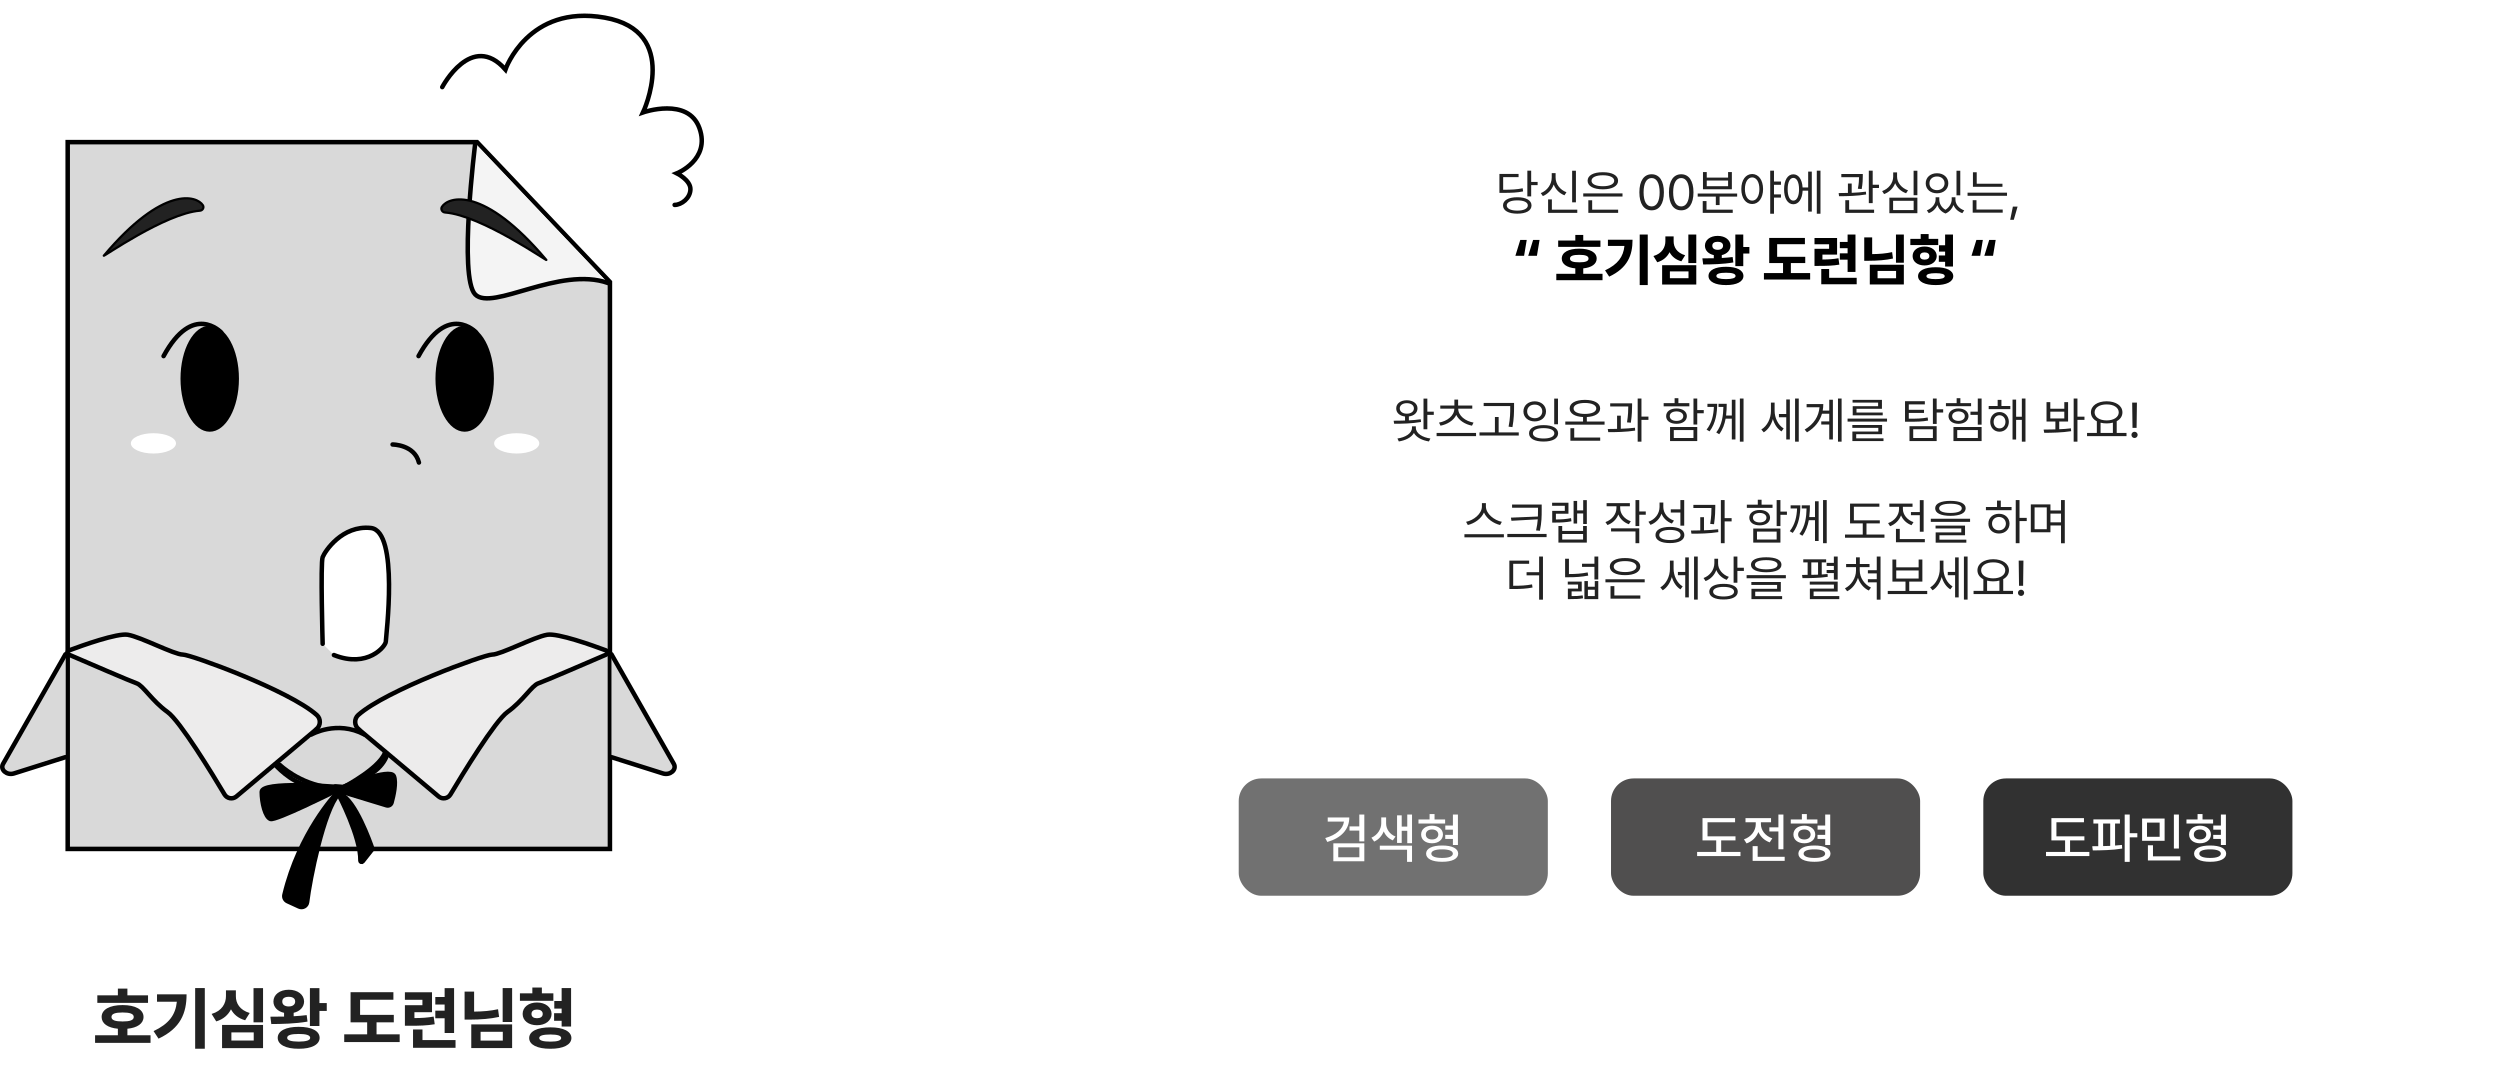 <svg width="1108" height="479" viewBox="0 0 1108 479" fill="none" xmlns="http://www.w3.org/2000/svg">
<path d="M65.605 441.141V444.48H43.134V441.141H52.245V438.152H56.464V441.141H65.605ZM66.718 458.836V462.205H42.138V458.836H52.245V455.936C47.748 455.511 45.038 453.636 45.038 450.721C45.038 447.41 48.612 445.447 54.355 445.447C60.009 445.447 63.612 447.41 63.612 450.721C63.612 453.621 60.888 455.511 56.464 455.936V458.836H66.718ZM54.355 448.729C51.044 448.729 49.403 449.314 49.403 450.721C49.403 452.156 51.044 452.713 54.355 452.713C57.577 452.713 59.276 452.156 59.276 450.721C59.276 449.314 57.577 448.729 54.355 448.729ZM90.77 437.918V464.812H86.493V437.918H90.77ZM82.685 440.701C82.685 448.992 80.048 455.73 70.263 460.33L68.065 456.99C74.906 453.753 77.777 449.783 78.378 443.982H69.589V440.701H82.685ZM116.581 437.947V453.094H112.362V437.947H116.581ZM116.581 454.236V464.52H98.417V454.236H116.581ZM102.548 457.547V461.15H112.45V457.547H102.548ZM104.54 441.492C104.511 444.598 106.21 447.645 110.663 448.963L108.642 452.186C105.595 451.321 103.559 449.578 102.372 447.322C101.142 449.783 99.018 451.731 95.839 452.684L93.788 449.373C98.446 448.025 100.146 444.656 100.146 441.492V438.914H104.54V441.492ZM141.571 437.947V444.568H144.823V448.055H141.571V454.734H137.353V437.947H141.571ZM132.401 455.086C138.114 455.086 141.63 456.873 141.659 459.979C141.63 462.967 138.114 464.842 132.401 464.812C126.659 464.842 123.085 462.967 123.085 459.979C123.085 456.873 126.659 455.086 132.401 455.086ZM132.401 458.25C129.003 458.25 127.245 458.777 127.274 459.979C127.245 461.092 129.003 461.619 132.401 461.648C135.712 461.619 137.47 461.092 137.47 459.979C137.47 458.777 135.712 458.25 132.401 458.25ZM119.833 450.604C121.635 450.604 123.715 450.604 125.897 450.545V448.875C123.056 448.274 121.181 446.37 121.181 443.865C121.181 440.818 123.993 438.65 127.978 438.65C131.933 438.65 134.745 440.818 134.774 443.865C134.745 446.341 132.929 448.23 130.146 448.875V450.398C132.123 450.296 134.086 450.135 135.917 449.9L136.298 452.771C130.819 453.738 124.755 453.826 120.243 453.855L119.833 450.604ZM127.978 441.785C126.22 441.785 125.077 442.459 125.106 443.865C125.077 445.271 126.22 446.062 127.978 446.062C129.677 446.062 130.819 445.271 130.819 443.865C130.819 442.459 129.677 441.785 127.978 441.785ZM174.53 449.783V453.094H166.884V458.426H177.138V461.854H152.558V458.426H162.724V453.094H155.37V439.734H174.354V443.074H159.589V449.783H174.53ZM191.464 439.764V448.611H183.671V451.219C187.025 451.189 189.486 451.028 192.196 450.545L192.665 453.943C189.237 454.529 186.19 454.617 181.562 454.617H179.452V445.506H187.216V443.104H179.452V439.764H191.464ZM201.249 437.947V457.811H197.06V451.307H192.929V447.938H197.06V445.213H192.929V441.873H197.06V437.947H201.249ZM201.894 460.945V464.373H183.056V456.258H187.245V460.945H201.894ZM226.972 437.918V452.947H222.782V437.918H226.972ZM210.126 439.471V448.348C214.081 448.304 217.348 448.025 220.731 447.293L221.2 450.691C217.157 451.57 213.173 451.863 208.28 451.893H205.907V439.471H210.126ZM226.972 454.002V464.49H208.866V454.002H226.972ZM212.997 457.283V461.209H222.841V457.283H212.997ZM245.253 440.232V443.543H230.429V440.232H235.937V437.684H240.155V440.232H245.253ZM237.987 444.305C241.708 444.305 244.433 446.385 244.462 449.373C244.433 452.361 241.708 454.383 237.987 454.383C234.267 454.383 231.63 452.361 231.63 449.373C231.63 446.385 234.267 444.305 237.987 444.305ZM237.987 447.439C236.522 447.439 235.556 448.084 235.556 449.373C235.556 450.662 236.522 451.277 237.987 451.277C239.481 451.277 240.536 450.662 240.536 449.373C240.536 448.084 239.481 447.439 237.987 447.439ZM253.104 437.918V454.969H248.915V452.42H245.575V449.051H248.915V447H245.663V443.631H248.915V437.918H253.104ZM243.905 455.32C249.647 455.32 253.222 457.078 253.251 460.066C253.222 463.025 249.647 464.842 243.905 464.812C238.134 464.842 234.53 463.025 234.53 460.066C234.53 457.078 238.134 455.32 243.905 455.32ZM243.905 458.484C240.683 458.514 238.983 458.953 238.983 460.066C238.983 461.15 240.683 461.648 243.905 461.648C247.04 461.648 248.71 461.15 248.71 460.066C248.71 458.953 247.04 458.514 243.905 458.484Z" fill="#222222"/>
<g filter="url(#filter0_d_1091_4)">
<path fill-rule="evenodd" clip-rule="evenodd" d="M523.891 0C490.202 0 462.891 27.311 462.891 61V202.9L404.154 231.423C400.399 233.246 400.399 238.595 404.154 240.418L462.891 268.941V410C462.891 443.689 490.202 471 523.891 471H1040.89C1074.58 471 1101.89 443.689 1101.89 410V61C1101.89 27.311 1074.58 0 1040.89 0H523.891Z" fill="white"/>
</g>
<path d="M678.617 75.641V80.625H681.475V82.043H678.617V87.049H676.92V75.641H678.617ZM672.473 87.414C676.361 87.414 678.768 88.768 678.768 91.045C678.768 93.365 676.361 94.697 672.473 94.697C668.562 94.697 666.135 93.365 666.135 91.045C666.135 88.768 668.562 87.414 672.473 87.414ZM672.473 88.811C669.594 88.789 667.789 89.648 667.789 91.045C667.789 92.463 669.594 93.344 672.473 93.344C675.33 93.344 677.135 92.463 677.135 91.045C677.135 89.648 675.33 88.789 672.473 88.811ZM673.031 77.102V78.498H666.199V84.106C670.066 84.084 672.301 83.966 674.857 83.439L675.029 84.836C672.365 85.373 670.066 85.481 666.027 85.481H664.545V77.102H673.031ZM698.447 75.662V89.67H696.771V75.662H698.447ZM699.049 92.914V94.332H686.115V88.381H687.791V92.914H699.049ZM689.445 78.648C689.424 81.549 691.422 84.17 694.258 85.201L693.377 86.555C691.164 85.706 689.445 83.987 688.607 81.785C687.759 84.127 686.019 86.007 683.795 86.898L682.871 85.588C685.771 84.471 687.727 81.656 687.727 78.648V76.736H689.445V78.648ZM719.094 85.717V87.092H701.691V85.717H719.094ZM717.16 92.914V94.332H703.947V88.768H705.645V92.914H717.16ZM710.393 76.328C714.496 76.307 717.139 77.725 717.139 80.109C717.139 82.494 714.496 83.912 710.393 83.912C706.246 83.912 703.625 82.494 703.625 80.109C703.625 77.725 706.246 76.307 710.393 76.328ZM710.393 77.682C707.32 77.682 705.344 78.606 705.365 80.109C705.344 81.613 707.32 82.537 710.393 82.537C713.443 82.537 715.42 81.613 715.42 80.109C715.42 78.606 713.443 77.682 710.393 77.682ZM732.006 93.215C728.547 93.215 726.57 90.314 726.57 85.223C726.57 80.174 728.59 77.231 732.006 77.231C735.422 77.231 737.441 80.174 737.441 85.223C737.441 90.314 735.443 93.215 732.006 93.215ZM732.006 91.496C734.24 91.496 735.551 89.24 735.551 85.223C735.551 81.205 734.24 78.906 732.006 78.906C729.771 78.906 728.439 81.205 728.439 85.223C728.439 89.24 729.75 91.496 732.006 91.496ZM745.111 93.215C741.652 93.215 739.676 90.314 739.676 85.223C739.676 80.174 741.695 77.231 745.111 77.231C748.527 77.231 750.547 80.174 750.547 85.223C750.547 90.314 748.549 93.215 745.111 93.215ZM745.111 91.496C747.346 91.496 748.656 89.24 748.656 85.223C748.656 81.205 747.346 78.906 745.111 78.906C742.877 78.906 741.545 81.205 741.545 85.223C741.545 89.24 742.855 91.496 745.111 91.496ZM769.904 85.76V87.135H762.127V90.873H760.451V87.135H752.416V85.76H769.904ZM767.949 92.914V94.332H754.65V89.111H756.326V92.914H767.949ZM756.434 76.264V78.713H765.887V76.264H767.562V83.891H754.758V76.264H756.434ZM756.434 82.516H765.887V80.002H756.434V82.516ZM776.564 77.123C779.379 77.144 781.377 79.723 781.398 83.783C781.377 87.844 779.379 90.422 776.564 90.422C773.729 90.422 771.752 87.844 771.752 83.783C771.752 79.723 773.729 77.144 776.564 77.123ZM776.564 78.627C774.674 78.648 773.342 80.668 773.342 83.783C773.342 86.898 774.674 88.918 776.564 88.918C778.477 88.918 779.766 86.898 779.766 83.783C779.766 80.668 778.477 78.648 776.564 78.627ZM789.326 80.453V81.893H786.232V86.147H789.326V87.564H786.232V94.74H784.557V75.641H786.232V80.453H789.326ZM806.836 75.641V94.74H805.203V75.641H806.836ZM802.99 76.049V93.773H801.379V84.492H798.93C798.747 88.209 797.168 90.529 794.805 90.529C792.312 90.529 790.701 87.951 790.701 83.891C790.701 79.83 792.312 77.252 794.805 77.252C797.125 77.252 798.693 79.497 798.908 83.096H801.379V76.049H802.99ZM794.805 78.842C793.258 78.842 792.27 80.775 792.291 83.891C792.27 86.984 793.258 88.939 794.805 88.918C796.352 88.939 797.34 86.984 797.34 83.891C797.34 80.775 796.352 78.842 794.805 78.842ZM825.592 77.123V78.133C825.57 79.379 825.57 81.291 825.098 83.783L823.4 83.654C823.862 81.366 823.905 79.744 823.938 78.541H816.074V77.123H825.592ZM820.672 81.356V85.459C822.788 85.373 824.979 85.223 826.967 84.943L827.074 86.189C823.078 86.877 818.459 86.963 815.064 86.963L814.893 85.566C816.128 85.556 817.524 85.545 818.996 85.502V81.356H820.672ZM829.975 75.641V81.871H832.768V83.311H829.975V90.014H828.256V75.641H829.975ZM830.598 92.914V94.332H817.836V88.725H819.533V92.914H830.598ZM849.783 75.662V86.512H848.107V75.662H849.783ZM849.783 87.607V94.482H837.365V87.607H849.783ZM839.02 88.982V93.107H848.129V88.982H839.02ZM840.781 78.283C840.76 80.99 842.822 83.375 845.637 84.363L844.777 85.652C842.564 84.89 840.803 83.278 839.943 81.184C839.095 83.418 837.312 85.18 835.023 86.018L834.164 84.686C837.064 83.676 839.062 81.098 839.062 78.283V76.414H840.781V78.283ZM859.494 88.467C859.494 90.153 860.396 91.947 862.223 92.978C864.027 91.851 864.994 89.949 864.994 88.467V87.414H866.648V88.467C866.648 90.422 868.088 92.398 870.537 93.236L869.699 94.482C867.787 93.806 866.444 92.474 865.789 90.873C865.198 92.42 864.027 93.881 862.266 94.633C860.407 93.924 859.226 92.517 858.656 90.916C857.979 92.463 856.658 93.795 854.832 94.482L853.973 93.236C856.379 92.334 857.84 90.293 857.861 88.467V87.414H859.494V88.467ZM868.797 75.662V86.576H867.121V75.662H868.797ZM858.484 76.779C861.385 76.779 863.49 78.584 863.49 81.248C863.49 83.869 861.385 85.674 858.484 85.674C855.584 85.674 853.479 83.869 853.479 81.248C853.479 78.584 855.584 76.779 858.484 76.779ZM858.484 78.219C856.529 78.197 855.111 79.465 855.133 81.248C855.111 83.01 856.529 84.256 858.484 84.277C860.418 84.256 861.836 83.01 861.836 81.248C861.836 79.465 860.418 78.197 858.484 78.219ZM887.488 81.441V82.795H874.404V76.35H876.08V81.441H887.488ZM889.508 85.394V86.769H872.02V85.394H889.508ZM887.596 92.871V94.268H874.297V88.725H875.973V92.871H887.596ZM894.191 91.561L892.516 97.404H890.926L892.107 91.561H894.191Z" fill="#222222"/>
<path d="M658.55 224.455C658.55 227.721 662.288 230.643 665.618 231.266L664.845 232.684C661.966 232.018 658.926 229.966 657.69 227.141C656.455 229.955 653.426 232.007 650.536 232.684L649.763 231.266C653.071 230.621 656.788 227.742 656.788 224.455V222.994H658.55V224.455ZM666.521 236.744V238.141H649.032V236.744H666.521ZM683.278 223.596V225.959C683.278 228.773 683.278 231.373 682.483 235.24L680.786 235.09C681.205 233.253 681.42 231.663 681.538 230.17L669.872 230.814L669.636 229.418L681.603 228.924C681.635 227.914 681.635 226.937 681.646 225.959V225.014H670.151V223.596H683.278ZM685.448 236.637V238.055H668.046V236.637H685.448ZM703.28 221.662V232.232H701.669V227.57H698.983V232.039H697.415V222.006H698.983V226.217H701.669V221.662H703.28ZM692.366 233.113V235.305H701.626V233.113H703.28V240.482H690.69V233.113H692.366ZM692.366 239.107H701.626V236.68H692.366V239.107ZM695.138 222.801V227.699H689.573V230.234C692.087 230.202 694.01 230.105 696.276 229.633L696.47 231.029C693.999 231.502 691.958 231.609 689.187 231.609H687.94V226.41H693.526V224.176H687.897V222.801H695.138ZM718.062 225.186C718.062 227.721 719.931 230.041 722.767 231.029L721.907 232.34C719.727 231.566 718.062 229.998 717.245 228.021C716.429 230.191 714.678 231.878 712.433 232.705L711.53 231.395C714.388 230.385 716.386 227.914 716.407 225.186V224.369H712.046V222.994H722.358V224.369H718.062V225.186ZM726.526 221.641V226.689H729.405V228.129H726.526V233.156H724.851V221.641H726.526ZM726.526 234.166V240.74H724.851V235.541H714.022V234.166H726.526ZM737.183 224.648C737.161 227.377 739.095 229.783 741.909 230.729L740.964 232.039C738.858 231.244 737.204 229.697 736.388 227.678C735.561 229.966 733.81 231.749 731.511 232.619L730.587 231.244C733.53 230.213 735.485 227.678 735.507 224.713V222.736H737.183V224.648ZM746.442 221.641V232.963H744.745V227.141H740.491V225.744H744.745V221.641H746.442ZM740.104 233.521C744.079 233.521 746.507 234.832 746.507 237.131C746.507 239.408 744.079 240.697 740.104 240.697C736.13 240.697 733.702 239.408 733.702 237.131C733.702 234.832 736.13 233.521 740.104 233.521ZM740.104 234.854C737.183 234.854 735.356 235.713 735.378 237.131C735.356 238.506 737.183 239.344 740.104 239.344C743.026 239.344 744.831 238.506 744.831 237.131C744.831 235.713 743.026 234.854 740.104 234.854ZM760.214 223.768V224.756C760.192 226.26 760.192 228.795 759.655 232.34L757.958 232.189C758.474 228.988 758.517 226.668 758.517 225.143H750.503V223.768H760.214ZM755.208 229.225V235.025C757.324 234.95 759.494 234.811 761.481 234.574L761.567 235.842C757.55 236.465 753.06 236.551 749.644 236.529L749.429 235.133C750.686 235.122 752.082 235.111 753.554 235.068V229.225H755.208ZM764.36 221.641V229.633H767.454V231.094H764.36V240.74H762.685V221.641H764.36ZM789.089 221.641V226.732H791.968V228.172H789.089V233.156H787.413V221.641H789.089ZM789.089 234.252V240.482H777.036V234.252H789.089ZM778.69 235.605V239.107H787.413V235.605H778.69ZM785.587 223.682V225.078H774.2V223.682H779.056V221.49H780.731V223.682H785.587ZM779.894 226.023C782.644 226.023 784.47 227.377 784.491 229.418C784.47 231.502 782.644 232.834 779.894 232.834C777.122 232.834 775.274 231.502 775.296 229.418C775.274 227.377 777.122 226.023 779.894 226.023ZM779.894 227.334C778.089 227.334 776.886 228.172 776.907 229.418C776.886 230.729 778.089 231.523 779.894 231.545C781.677 231.523 782.88 230.729 782.901 229.418C782.88 228.172 781.677 227.334 779.894 227.334ZM797.919 223.961C797.897 227.979 797.339 232.49 794.546 236.186L793.214 235.412C795.609 232.415 796.318 228.881 796.458 225.357H793.601V223.961H797.919ZM802.151 223.961C802.141 225.519 802.108 227.312 801.872 229.16H804.407V222.156H806.019V239.773H804.407V230.557H801.657C801.217 232.941 800.379 235.358 798.821 237.453L797.511 236.658C800.153 233.285 800.594 228.924 800.669 225.357H798.521V223.961H802.151ZM809.606 221.641V240.74H807.974V221.641H809.606ZM833.132 230.6V231.975H827.224V236.916H835.194V238.334H817.706V236.916H825.569V231.975H819.94V223.209H832.938V224.584H821.638V230.6H833.132ZM852.554 221.662V235.67H850.856V228.344H846.925V226.947H850.856V221.662H852.554ZM853.091 238.914V240.332H840.286V234.402H841.983V238.914H853.091ZM843.358 225.594C843.358 228.064 845.271 230.471 848.063 231.416L847.183 232.77C845.023 231.996 843.358 230.385 842.542 228.408C841.715 230.61 839.953 232.372 837.687 233.221L836.806 231.846C839.62 230.857 841.661 228.344 841.661 225.594V224.605H837.343V223.209H847.634V224.605H843.358V225.594ZM864.435 221.984C868.688 221.984 871.181 223.145 871.181 225.271C871.181 227.441 868.688 228.602 864.435 228.623C860.181 228.602 857.667 227.441 857.667 225.271C857.667 223.145 860.181 221.984 864.435 221.984ZM864.435 223.252C861.255 223.252 859.407 224.025 859.429 225.271C859.407 226.604 861.255 227.334 864.435 227.334C867.593 227.334 869.462 226.604 869.462 225.271C869.462 224.025 867.593 223.252 864.435 223.252ZM873.136 229.912V231.287H855.733V229.912H873.136ZM870.901 232.941V237.217H859.558V239.193H871.481V240.525H857.882V235.971H869.247V234.23H857.839V232.941H870.901ZM895.05 221.641V229.525H898.251V230.922H895.05V240.74H893.374V221.641H895.05ZM891.526 224.713V226.109H880.161V224.713H885.081V221.877H886.757V224.713H891.526ZM885.94 227.699C888.647 227.699 890.603 229.504 890.624 232.082C890.603 234.66 888.647 236.465 885.94 236.465C883.212 236.465 881.235 234.66 881.257 232.082C881.235 229.504 883.212 227.699 885.94 227.699ZM885.94 229.117C884.157 229.117 882.847 230.363 882.868 232.082C882.847 233.822 884.157 235.047 885.94 235.025C887.702 235.047 888.991 233.822 889.013 232.082C888.991 230.363 887.702 229.117 885.94 229.117ZM908.757 223.553V226.238H913.44V221.641H915.116V240.783H913.44V232.898H908.757V235.906H900.056V223.553H908.757ZM901.731 224.885V234.553H907.124V224.885H901.731ZM908.757 231.502H913.44V227.635H908.757V231.502ZM677.714 248.467V249.885H670.646V259.617C674.083 259.617 676.36 259.499 679.003 258.994L679.218 260.391C676.403 260.928 674.083 261.057 670.409 261.057H668.948V248.467H677.714ZM683.837 246.641V265.783H682.14V254.998H676.575V253.602H682.14V246.641H683.837ZM695.353 247.629V254.418C698.339 254.407 700.863 254.257 703.646 253.688L703.903 255.105C700.896 255.686 698.296 255.836 695.116 255.836H693.655V247.629H695.353ZM708.351 246.641V256.824H706.653V251.238H701.153V249.842H706.653V246.641H708.351ZM703.753 257.533V260.047H706.804V257.533H708.351V265.525H702.206V257.533H703.753ZM703.753 264.172H706.804V261.379H703.753V264.172ZM701.024 257.77V262.109H696.534V264.193C698.607 264.183 699.832 264.14 701.454 263.871L701.604 265.16C699.821 265.482 698.425 265.525 695.868 265.525H694.88V260.863H699.392V259.059H694.837V257.77H701.024ZM728.933 256.717V258.092H711.53V256.717H728.933ZM726.999 263.914V265.332H713.786V259.768H715.483V263.914H726.999ZM720.231 247.328C724.335 247.307 726.978 248.725 726.978 251.109C726.978 253.494 724.335 254.912 720.231 254.912C716.085 254.912 713.464 253.494 713.464 251.109C713.464 248.725 716.085 247.307 720.231 247.328ZM720.231 248.682C717.159 248.682 715.183 249.605 715.204 251.109C715.183 252.613 717.159 253.537 720.231 253.537C723.282 253.537 725.259 252.613 725.259 251.109C725.259 249.605 723.282 248.682 720.231 248.682ZM741.737 252.076C741.737 255.105 743.22 258.393 745.755 259.896L744.788 261.207C742.951 260.09 741.63 258.049 740.964 255.729C740.255 258.264 738.837 260.444 736.925 261.615L735.851 260.348C738.493 258.801 740.104 255.406 740.104 252.141V248.445H741.737V252.076ZM752.437 246.641V265.74H750.804V246.641H752.437ZM748.483 247.049V264.773H746.894V254.934H743.649V253.494H746.894V247.049H748.483ZM761.46 249.734C761.46 252.334 763.437 254.719 766.208 255.664L765.284 256.996C763.168 256.223 761.503 254.644 760.665 252.656C759.849 254.901 758.151 256.674 755.917 257.533L755.015 256.18C757.872 255.105 759.784 252.549 759.806 249.605V247.629H761.46V249.734ZM770.011 246.641V251.625H772.89V253.043H770.011V258.264H768.335V246.641H770.011ZM763.888 258.758C767.819 258.758 770.183 260.025 770.183 262.217C770.183 264.451 767.819 265.697 763.888 265.697C759.956 265.697 757.55 264.451 757.55 262.217C757.55 260.025 759.956 258.758 763.888 258.758ZM763.888 260.111C761.009 260.111 759.226 260.906 759.247 262.217C759.226 263.57 761.009 264.344 763.888 264.365C766.788 264.344 768.55 263.57 768.55 262.217C768.55 260.906 766.788 260.111 763.888 260.111ZM782.794 246.984C787.048 246.984 789.54 248.145 789.54 250.271C789.54 252.441 787.048 253.602 782.794 253.623C778.54 253.602 776.026 252.441 776.026 250.271C776.026 248.145 778.54 246.984 782.794 246.984ZM782.794 248.252C779.614 248.252 777.767 249.025 777.788 250.271C777.767 251.604 779.614 252.334 782.794 252.334C785.952 252.334 787.821 251.604 787.821 250.271C787.821 249.025 785.952 248.252 782.794 248.252ZM791.495 254.912V256.287H774.093V254.912H791.495ZM789.261 257.941V262.217H777.917V264.193H789.841V265.525H776.241V260.971H787.606V259.23H776.198V257.941H789.261ZM814.462 246.641V256.867H812.765V253.988H809.563V252.613H812.765V250.809H809.563V249.455H812.765V246.641H814.462ZM809.349 247.887V249.262H807.394V254.611C808.285 254.558 809.155 254.482 809.972 254.396L810.058 255.643C806.384 256.201 802.065 256.244 798.864 256.244L798.671 254.805L801.142 254.783V249.262H799.208V247.887H809.349ZM814.462 257.77V262.152H803.784V264.172H815.171V265.525H802.13V260.863H812.786V259.102H802.087V257.77H814.462ZM802.774 254.762C803.752 254.762 804.762 254.729 805.761 254.697V249.262H802.774V254.762ZM833.454 246.641V265.783H831.778V258.092H827.847V256.695H831.778V254.117H827.847V252.699H831.778V246.641H833.454ZM824.237 252.871C824.237 256.029 826.386 259.145 829.222 260.412L828.255 261.723C826.085 260.724 824.28 258.629 823.442 256.094C822.604 258.769 820.821 260.992 818.651 262.045L817.685 260.734C820.478 259.424 822.583 256.158 822.583 252.871V251.346H818.2V249.971H822.583V247.006H824.259V249.971H828.577V251.346H824.237V252.871ZM854.144 261.895V263.291H836.655V261.895H844.519V257.77H838.718V247.994H840.415V251.453H850.341V247.994H851.995V257.77H846.173V261.895H854.144ZM840.415 256.395H850.341V252.828H840.415V256.395ZM861.341 252.076C861.341 255.105 862.823 258.393 865.358 259.896L864.392 261.207C862.555 260.09 861.233 258.049 860.567 255.729C859.858 258.264 858.44 260.444 856.528 261.615L855.454 260.348C858.097 258.801 859.708 255.406 859.708 252.141V248.445H861.341V252.076ZM872.04 246.641V265.74H870.407V246.641H872.04ZM868.087 247.049V264.773H866.497V254.934H863.253V253.494H866.497V247.049H868.087ZM892.171 261.873V263.291H874.683V261.873H879.022V256.717C877.39 255.868 876.401 254.493 876.401 252.764C876.401 249.799 879.302 247.865 883.384 247.844C887.466 247.865 890.366 249.799 890.366 252.764C890.366 254.461 889.41 255.825 887.831 256.674V261.873H892.171ZM883.384 249.24C880.247 249.219 878.034 250.637 878.034 252.764C878.034 254.891 880.247 256.33 883.384 256.33C886.499 256.33 888.733 254.891 888.733 252.764C888.733 250.637 886.499 249.219 883.384 249.24ZM880.677 261.873H886.134V257.318C885.307 257.544 884.383 257.662 883.384 257.662C882.406 257.662 881.493 257.555 880.677 257.34V261.873ZM896.79 248.445L896.64 259.617H894.835L894.685 248.445H896.79ZM895.737 264.129C894.985 264.129 894.341 263.506 894.362 262.732C894.341 261.98 894.985 261.357 895.737 261.357C896.489 261.357 897.112 261.98 897.112 262.732C897.112 263.506 896.489 264.129 895.737 264.129Z" fill="#222222"/>
<path d="M632.597 176.662V182.441H635.454V183.859H632.597V190.24H630.899V176.662H632.597ZM627.505 189.596C627.505 192.109 630.491 193.871 633.95 194.344L633.306 195.654C630.405 195.192 627.773 193.936 626.646 191.895C625.507 193.936 622.864 195.192 619.964 195.654L619.341 194.344C622.8 193.871 625.786 192.109 625.786 189.596V188.951H627.505V189.596ZM617.665 186.459C619.158 186.459 620.898 186.448 622.714 186.373V184.59C620.351 184.343 618.782 182.957 618.804 181.002C618.782 178.854 620.716 177.414 623.509 177.393C626.302 177.414 628.235 178.854 628.235 181.002C628.235 182.925 626.71 184.3 624.411 184.568V186.309C626.205 186.212 628.01 186.062 629.675 185.814L629.804 187.018C625.765 187.748 621.188 187.812 617.88 187.812L617.665 186.459ZM623.509 178.682C621.661 178.682 620.372 179.605 620.372 181.002C620.372 182.398 621.661 183.344 623.509 183.344C625.356 183.344 626.646 182.398 626.646 181.002C626.646 179.605 625.356 178.682 623.509 178.682ZM654.188 191.873V193.291H636.7V191.873H654.188ZM646.282 181.109C646.282 184.268 649.44 186.652 653.071 187.297L652.384 188.672C649.365 188.06 646.615 186.405 645.423 183.902C644.209 186.405 641.459 188.06 638.44 188.672L637.774 187.297C641.384 186.652 644.563 184.268 644.563 181.109H638.333V179.734H644.585V177.113H646.239V179.734H652.513V181.109H646.282ZM671.032 178.574V180.486C671.011 182.828 671.011 185.449 670.323 189.295L668.604 189.102C669.335 185.449 669.335 182.764 669.335 180.486V179.971H657.562V178.574H671.032ZM673.116 191.637V193.033H655.714V191.637H662.546V184.805H664.2V191.637H673.116ZM690.497 176.662V188.027H688.821V176.662H690.497ZM684.116 188.414C688.091 188.414 690.54 189.746 690.562 192.045C690.54 194.365 688.091 195.697 684.116 195.697C680.099 195.697 677.671 194.365 677.671 192.045C677.671 189.746 680.099 188.414 684.116 188.414ZM684.116 189.746C681.151 189.746 679.368 190.605 679.368 192.045C679.368 193.484 681.151 194.344 684.116 194.344C687.06 194.344 688.886 193.484 688.886 192.045C688.886 190.605 687.06 189.746 684.116 189.746ZM680.185 177.865C683.085 177.887 685.19 179.691 685.19 182.334C685.19 184.977 683.085 186.76 680.185 186.781C677.284 186.76 675.179 184.977 675.179 182.334C675.179 179.691 677.284 177.887 680.185 177.865ZM680.185 179.326C678.229 179.305 676.812 180.529 676.833 182.334C676.812 184.117 678.229 185.342 680.185 185.363C682.118 185.342 683.536 184.117 683.536 182.334C683.536 180.529 682.118 179.305 680.185 179.326ZM711.144 186.824V188.221H693.741V186.824H701.604V184.826C697.941 184.644 695.675 183.258 695.675 181.002C695.675 178.66 698.296 177.221 702.442 177.221C706.546 177.221 709.188 178.66 709.188 181.002C709.188 183.258 706.9 184.644 703.28 184.826V186.824H711.144ZM709.21 193.914V195.332H695.997V189.768H697.694V193.914H709.21ZM702.442 178.596C699.37 178.596 697.394 179.541 697.415 181.002C697.394 182.549 699.37 183.451 702.442 183.451C705.493 183.451 707.47 182.549 707.47 181.002C707.47 179.541 705.493 178.596 702.442 178.596ZM723.347 178.768V179.756C723.325 181.26 723.325 183.795 722.788 187.34L721.091 187.189C721.606 183.988 721.649 181.668 721.649 180.143H713.636V178.768H723.347ZM718.341 184.225V190.025C720.457 189.95 722.627 189.811 724.614 189.574L724.7 190.842C720.683 191.465 716.192 191.551 712.776 191.529L712.562 190.133C713.818 190.122 715.215 190.111 716.687 190.068V184.225H718.341ZM727.493 176.641V184.633H730.587V186.094H727.493V195.74H725.817V176.641H727.493ZM752.222 176.641V181.732H755.101V183.172H752.222V188.156H750.546V176.641H752.222ZM752.222 189.252V195.482H740.169V189.252H752.222ZM741.823 190.605V194.107H750.546V190.605H741.823ZM748.72 178.682V180.078H737.333V178.682H742.188V176.49H743.864V178.682H748.72ZM743.026 181.023C745.776 181.023 747.603 182.377 747.624 184.418C747.603 186.502 745.776 187.834 743.026 187.834C740.255 187.834 738.407 186.502 738.429 184.418C738.407 182.377 740.255 181.023 743.026 181.023ZM743.026 182.334C741.222 182.334 740.019 183.172 740.04 184.418C740.019 185.729 741.222 186.523 743.026 186.545C744.81 186.523 746.013 185.729 746.034 184.418C746.013 183.172 744.81 182.334 743.026 182.334ZM761.052 178.961C761.03 182.979 760.472 187.49 757.679 191.186L756.347 190.412C758.742 187.415 759.451 183.881 759.591 180.357H756.733V178.961H761.052ZM765.284 178.961C765.273 180.519 765.241 182.312 765.005 184.16H767.54V177.156H769.151V194.773H767.54V185.557H764.79C764.35 187.941 763.512 190.358 761.954 192.453L760.644 191.658C763.286 188.285 763.727 183.924 763.802 180.357H761.653V178.961H765.284ZM772.739 176.641V195.74H771.106V176.641H772.739ZM786.511 182.076C786.511 185.105 787.993 188.393 790.528 189.896L789.562 191.207C787.725 190.09 786.403 188.049 785.737 185.729C785.028 188.264 783.61 190.444 781.698 191.615L780.624 190.348C783.267 188.801 784.878 185.406 784.878 182.141V178.445H786.511V182.076ZM797.21 176.641V195.74H795.577V176.641H797.21ZM793.257 177.049V194.773H791.667V184.934H788.423V183.494H791.667V177.049H793.257ZM816.202 176.641V195.74H814.591V176.641H816.202ZM812.335 177.156V194.773H810.724V188.156H807.179V186.76H810.724V183.365H807.501C806.566 186.599 804.472 189.456 800.862 191.615L799.831 190.391C803.988 187.931 806.072 184.482 806.405 180.486H800.69V179.09H808.081C808.081 180.067 807.995 181.034 807.823 181.969H810.724V177.156H812.335ZM836.333 185.514V186.846H818.845V185.514H836.333ZM834.142 188.371V192.432H822.669V194.258H834.765V195.482H820.972V191.271H832.466V189.639H820.95V188.371H834.142ZM834.077 177.221V181.174H822.798V182.85H834.421V184.074H821.122V180.014H832.38V178.445H821.058V177.221H834.077ZM853.091 177.822V179.24H845.979V181.625H852.726V183.021H845.979V185.557C849.696 185.578 851.834 185.503 854.337 185.02L854.53 186.395C851.888 186.867 849.696 186.932 845.743 186.91H844.304V177.822H853.091ZM858.333 188.887V195.482H846.28V188.887H858.333ZM847.935 190.24V194.107H856.657V190.24H847.935ZM858.333 176.641V181.389H861.212V182.828H858.333V187.898H856.657V176.641H858.333ZM878.249 176.641V188.221H876.552V183.859H873.308V182.463H876.552V176.641H878.249ZM878.249 189.252V195.482H865.767V189.252H878.249ZM867.442 190.605V194.107H876.595V190.605H867.442ZM873.587 178.66V180.035H862.437V178.66H867.185V176.469H868.839V178.66H873.587ZM868.001 181.023C870.601 181.023 872.427 182.42 872.448 184.418C872.427 186.48 870.601 187.834 868.001 187.834C865.401 187.834 863.575 186.48 863.575 184.418C863.575 182.42 865.401 181.023 868.001 181.023ZM868.001 182.334C866.347 182.334 865.187 183.193 865.187 184.418C865.187 185.686 866.347 186.523 868.001 186.545C869.655 186.523 870.815 185.686 870.815 184.418C870.815 183.193 869.655 182.334 868.001 182.334ZM890.968 179.949V181.324H881.386V179.949H885.36V177.221H887.036V179.949H890.968ZM886.177 182.613C888.583 182.613 890.302 184.418 890.323 186.953C890.302 189.51 888.583 191.336 886.177 191.336C883.792 191.336 882.073 189.51 882.073 186.953C882.073 184.418 883.792 182.613 886.177 182.613ZM886.177 184.031C884.673 184.053 883.577 185.277 883.577 186.953C883.577 188.65 884.673 189.875 886.177 189.854C887.702 189.875 888.819 188.65 888.819 186.953C888.819 185.277 887.702 184.053 886.177 184.031ZM897.692 176.641V195.74H896.081V186.094H893.546V194.795H891.956V177.113H893.546V184.697H896.081V176.641H897.692ZM908.692 178.23V181.152H914.901V178.23H916.577V186.824H912.646V190.24C914.407 190.176 916.18 190.047 917.823 189.832L917.931 191.1C913.892 191.744 909.358 191.809 906.007 191.83L905.728 190.391C907.285 190.38 909.079 190.369 910.948 190.305V186.824H907.017V178.23H908.692ZM908.692 185.449H914.901V182.463H908.692V185.449ZM920.724 176.641V184.676H923.839V186.094H920.724V195.74H919.048V176.641H920.724ZM942.466 191.873V193.291H924.978V191.873H929.317V186.717C927.685 185.868 926.696 184.493 926.696 182.764C926.696 179.799 929.597 177.865 933.679 177.844C937.761 177.865 940.661 179.799 940.661 182.764C940.661 184.461 939.705 185.825 938.126 186.674V191.873H942.466ZM933.679 179.24C930.542 179.219 928.329 180.637 928.329 182.764C928.329 184.891 930.542 186.33 933.679 186.33C936.794 186.33 939.028 184.891 939.028 182.764C939.028 180.637 936.794 179.219 933.679 179.24ZM930.972 191.873H936.429V187.318C935.602 187.544 934.678 187.662 933.679 187.662C932.701 187.662 931.788 187.555 930.972 187.34V191.873ZM947.085 178.445L946.935 189.617H945.13L944.979 178.445H947.085ZM946.032 194.129C945.28 194.129 944.636 193.506 944.657 192.732C944.636 191.98 945.28 191.357 946.032 191.357C946.784 191.357 947.407 191.98 947.407 192.732C947.407 193.506 946.784 194.129 946.032 194.129Z" fill="#222222"/>
<path d="M671.616 113.38L673.789 106.324H676.645L675.473 113.38H671.616ZM677.304 113.38L679.477 106.324H682.333L681.162 113.38H677.304ZM709.311 106.617V109.4H690.585V106.617H698.178V104.127H701.694V106.617H709.311ZM710.239 121.363V124.171H689.755V121.363H698.178V118.946C694.431 118.592 692.172 117.03 692.172 114.601C692.172 111.842 695.151 110.206 699.936 110.206C704.648 110.206 707.651 111.842 707.651 114.601C707.651 117.018 705.38 118.592 701.694 118.946V121.363H710.239ZM699.936 112.94C697.177 112.94 695.81 113.429 695.81 114.601C695.81 115.797 697.177 116.261 699.936 116.261C702.622 116.261 704.038 115.797 704.038 114.601C704.038 113.429 702.622 112.94 699.936 112.94ZM730.283 103.932V126.344H726.718V103.932H730.283ZM723.544 106.251C723.544 113.16 721.347 118.775 713.193 122.608L711.362 119.825C717.062 117.127 719.455 113.819 719.956 108.985H712.631V106.251H723.544ZM751.792 103.956V116.578H748.276V103.956H751.792ZM751.792 117.53V126.1H736.655V117.53H751.792ZM740.097 120.289V123.292H748.349V120.289H740.097ZM741.757 106.91C741.733 109.498 743.149 112.037 746.86 113.136L745.175 115.821C742.636 115.101 740.939 113.648 739.951 111.769C738.925 113.819 737.155 115.443 734.506 116.236L732.797 113.478C736.679 112.354 738.095 109.547 738.095 106.91V104.762H741.757V106.91ZM772.617 103.956V109.474H775.327V112.379H772.617V117.945H769.101V103.956H772.617ZM764.975 118.238C769.736 118.238 772.666 119.728 772.69 122.315C772.666 124.806 769.736 126.368 764.975 126.344C760.19 126.368 757.211 124.806 757.211 122.315C757.211 119.728 760.19 118.238 764.975 118.238ZM764.975 120.875C762.143 120.875 760.678 121.314 760.703 122.315C760.678 123.243 762.143 123.683 764.975 123.707C767.734 123.683 769.199 123.243 769.199 122.315C769.199 121.314 767.734 120.875 764.975 120.875ZM754.501 114.503C756.003 114.503 757.736 114.503 759.555 114.454V113.062C757.187 112.562 755.625 110.975 755.625 108.888C755.625 106.349 757.968 104.542 761.289 104.542C764.584 104.542 766.928 106.349 766.953 108.888C766.928 110.951 765.415 112.525 763.095 113.062V114.332C764.743 114.247 766.379 114.112 767.905 113.917L768.222 116.31C763.657 117.115 758.603 117.188 754.843 117.213L754.501 114.503ZM761.289 107.154C759.824 107.154 758.872 107.716 758.896 108.888C758.872 110.06 759.824 110.719 761.289 110.719C762.705 110.719 763.657 110.06 763.657 108.888C763.657 107.716 762.705 107.154 761.289 107.154ZM800.083 113.819V116.578H793.71V121.021H802.255V123.878H781.772V121.021H790.244V116.578H784.116V105.445H799.936V108.229H787.631V113.819H800.083ZM814.194 105.47V112.843H807.7V115.016C810.495 114.991 812.546 114.857 814.804 114.454L815.195 117.286C812.338 117.774 809.799 117.848 805.942 117.848H804.184V110.255H810.654V108.253H804.184V105.47H814.194ZM822.348 103.956V120.509H818.857V115.089H815.415V112.281H818.857V110.011H815.415V107.228H818.857V103.956H822.348ZM822.885 123.121V125.978H807.187V119.215H810.678V123.121H822.885ZM843.784 103.932V116.456H840.292V103.932H843.784ZM829.746 105.226V112.623C833.042 112.586 835.764 112.354 838.583 111.744L838.974 114.576C835.605 115.309 832.285 115.553 828.208 115.577H826.23V105.226H829.746ZM843.784 117.335V126.075H828.696V117.335H843.784ZM832.138 120.069V123.341H840.341V120.069H832.138ZM859.018 105.86V108.619H846.665V105.86H851.254V103.736H854.77V105.86H859.018ZM852.963 109.254C856.064 109.254 858.334 110.987 858.359 113.478C858.334 115.968 856.064 117.652 852.963 117.652C849.863 117.652 847.666 115.968 847.666 113.478C847.666 110.987 849.863 109.254 852.963 109.254ZM852.963 111.866C851.743 111.866 850.937 112.403 850.937 113.478C850.937 114.552 851.743 115.064 852.963 115.064C854.208 115.064 855.087 114.552 855.087 113.478C855.087 112.403 854.208 111.866 852.963 111.866ZM865.561 103.932V118.141H862.07V116.017H859.287V113.209H862.07V111.5H859.36V108.692H862.07V103.932H865.561ZM857.895 118.434C862.68 118.434 865.659 119.898 865.683 122.389C865.659 124.854 862.68 126.368 857.895 126.344C853.085 126.368 850.083 124.854 850.083 122.389C850.083 119.898 853.085 118.434 857.895 118.434ZM857.895 121.07C855.209 121.095 853.793 121.461 853.793 122.389C853.793 123.292 855.209 123.707 857.895 123.707C860.507 123.707 861.899 123.292 861.899 122.389C861.899 121.461 860.507 121.095 857.895 121.07ZM873.764 113.38L875.937 106.324H878.793L877.622 113.38H873.764ZM879.453 113.38L881.625 106.324H884.482L883.31 113.38H879.453Z" fill="black"/>
<rect x="549" y="345" width="137" height="52" rx="10" fill="#717171"/>
<path d="M598.012 362.305C598.012 367.648 594.355 371.445 588.262 373.156L587.348 371.422C592.188 370.062 595.199 367.438 595.645 364.133H588.449V362.305H598.012ZM604.668 361.016V372.898H602.441V368.117H598.105V366.266H602.441V361.016H604.668ZM604.668 373.766V381.711H590.934V373.766H604.668ZM593.113 375.547V379.93H602.465V375.547H593.113ZM614.324 364.953C614.324 367.32 615.777 369.688 618.496 370.742L617.301 372.453C615.379 371.68 614.02 370.227 613.27 368.469C612.484 370.426 611.055 372.113 609.027 372.992L607.809 371.281C610.645 370.039 612.168 367.32 612.168 364.953V362.258H614.324V364.953ZM625.809 361.016V373.695H623.699V368.211H621.238V373.578H619.176V361.367H621.238V366.359H623.699V361.016H625.809ZM625.809 374.797V381.992H623.605V376.602H611.535V374.797H625.809ZM640.48 363.195V364.977H628.668V363.195H633.59V360.805H635.793V363.195H640.48ZM634.668 365.938C637.504 365.938 639.496 367.508 639.52 369.852C639.496 372.195 637.504 373.742 634.668 373.742C631.809 373.742 629.84 372.195 629.84 369.852C629.84 367.508 631.809 365.938 634.668 365.938ZM634.668 367.625C633.004 367.625 631.926 368.492 631.926 369.852C631.926 371.211 633.004 372.055 634.668 372.055C636.309 372.055 637.434 371.211 637.457 369.852C637.434 368.492 636.309 367.625 634.668 367.625ZM646.152 360.992V374.516H643.926V371.82H640.527V370.016H643.926V367.695H640.551V365.891H643.926V360.992H646.152ZM639.168 374.727C643.574 374.727 646.27 376.039 646.27 378.336C646.27 380.609 643.574 381.969 639.168 381.945C634.738 381.969 632.043 380.609 632.043 378.336C632.043 376.039 634.738 374.727 639.168 374.727ZM639.168 376.438C636.145 376.438 634.363 377.094 634.363 378.336C634.363 379.555 636.145 380.258 639.168 380.234C642.121 380.258 643.902 379.555 643.902 378.336C643.902 377.094 642.121 376.438 639.168 376.438Z" fill="white"/>
<rect x="879" y="345" width="137" height="52" rx="10" fill="#313131"/>
<path d="M923.805 370.672V372.453H917.453V377.586H926.008V379.414H906.789V377.586H915.25V372.453H909.18V362.609H923.617V364.414H911.406V370.672H923.805ZM939.555 363.148V364.977H937.398V374.75C938.441 374.691 939.461 374.586 940.445 374.469L940.562 376.086C936.156 376.812 931.211 376.883 927.531 376.906L927.273 375.055L929.945 375.031V364.977H927.789V363.148H939.555ZM943.891 360.992V369.266H947.266V371.094H943.891V381.992H941.664V360.992H943.891ZM932.102 374.984C933.133 374.973 934.188 374.938 935.242 374.891V364.977H932.102V374.984ZM959.359 362.773V372.641H949.375V362.773H959.359ZM951.555 364.578V370.859H957.156V364.578H951.555ZM965.688 361.016V376.062H963.461V361.016H965.688ZM966.32 379.531V381.359H951.953V374.609H954.203V379.531H966.32ZM980.852 363.195V364.977H969.039V363.195H973.961V360.805H976.164V363.195H980.852ZM975.039 365.938C977.875 365.938 979.867 367.508 979.891 369.852C979.867 372.195 977.875 373.742 975.039 373.742C972.18 373.742 970.211 372.195 970.211 369.852C970.211 367.508 972.18 365.938 975.039 365.938ZM975.039 367.625C973.375 367.625 972.297 368.492 972.297 369.852C972.297 371.211 973.375 372.055 975.039 372.055C976.68 372.055 977.805 371.211 977.828 369.852C977.805 368.492 976.68 367.625 975.039 367.625ZM986.523 360.992V374.516H984.297V371.82H980.898V370.016H984.297V367.695H980.922V365.891H984.297V360.992H986.523ZM979.539 374.727C983.945 374.727 986.641 376.039 986.641 378.336C986.641 380.609 983.945 381.969 979.539 381.945C975.109 381.969 972.414 380.609 972.414 378.336C972.414 376.039 975.109 374.727 979.539 374.727ZM979.539 376.438C976.516 376.438 974.734 377.094 974.734 378.336C974.734 379.555 976.516 380.258 979.539 380.234C982.492 380.258 984.273 379.555 984.273 378.336C984.273 377.094 982.492 376.438 979.539 376.438Z" fill="white"/>
<rect x="714" y="345" width="137" height="52" rx="10" fill="#504F4F"/>
<path d="M769.176 370.672V372.453H762.824V377.586H771.379V379.414H752.16V377.586H760.621V372.453H754.551V362.609H768.988V364.414H756.777V370.672H769.176ZM790.41 361.016V376.391H788.184V368.492H784.176V366.688H788.184V361.016H790.41ZM790.973 379.742V381.547H776.77V375.008H778.996V379.742H790.973ZM780.426 365.258C780.426 367.883 782.324 370.508 785.488 371.562L784.34 373.344C781.984 372.512 780.238 370.824 779.324 368.75C778.41 371.059 776.57 372.922 774.074 373.812L772.926 372.008C776.16 370.906 778.152 368.141 778.152 365.258V364.438H773.605V362.609H784.926V364.438H780.426V365.258ZM805.48 363.195V364.977H793.668V363.195H798.59V360.805H800.793V363.195H805.48ZM799.668 365.938C802.504 365.938 804.496 367.508 804.52 369.852C804.496 372.195 802.504 373.742 799.668 373.742C796.809 373.742 794.84 372.195 794.84 369.852C794.84 367.508 796.809 365.938 799.668 365.938ZM799.668 367.625C798.004 367.625 796.926 368.492 796.926 369.852C796.926 371.211 798.004 372.055 799.668 372.055C801.309 372.055 802.434 371.211 802.457 369.852C802.434 368.492 801.309 367.625 799.668 367.625ZM811.152 360.992V374.516H808.926V371.82H805.527V370.016H808.926V367.695H805.551V365.891H808.926V360.992H811.152ZM804.168 374.727C808.574 374.727 811.27 376.039 811.27 378.336C811.27 380.609 808.574 381.969 804.168 381.945C799.738 381.969 797.043 380.609 797.043 378.336C797.043 376.039 799.738 374.727 804.168 374.727ZM804.168 376.438C801.145 376.438 799.363 377.094 799.363 378.336C799.363 379.555 801.145 380.258 804.168 380.234C807.121 380.258 808.902 379.555 808.902 378.336C808.902 377.094 807.121 376.438 804.168 376.438Z" fill="white"/>
<path d="M270.32 124.97V376.24H30V63H211.45L270.32 124.97Z" fill="#D9D9D9" stroke="black" stroke-width="2" stroke-miterlimit="10"/>
<path d="M210.63 63.471C210.63 63.471 203.14 122.991 210.63 130.521C218.12 138.051 247.96 117.811 269.5 125.441" fill="#F4F4F4"/>
<path d="M210.63 63.471C210.63 63.471 203.14 122.991 210.63 130.521C218.12 138.051 247.96 117.811 269.5 125.441" stroke="black" stroke-width="2" stroke-miterlimit="10" stroke-linecap="round"/>
<path d="M46.001 113.321C45.121 114.371 73.271 94.54 88.641 93.371C89.811 93.281 90.551 91.981 89.931 90.99C87.231 86.691 72.401 81.971 46.001 113.321Z" fill="#222222" stroke="black" stroke-miterlimit="10" stroke-linecap="round"/>
<path d="M242.15 115.19C243.08 116.3 213.42 95.4 197.22 94.17C195.99 94.08 195.21 92.71 195.86 91.66C198.7 87.13 214.33 82.16 242.14 115.19H242.15Z" fill="#222222" stroke="black" stroke-miterlimit="10" stroke-linecap="round"/>
<path d="M92.95 191.34C100.102 191.34 105.9 180.815 105.9 167.83C105.9 154.846 100.102 144.32 92.95 144.32C85.798 144.32 80 154.846 80 167.83C80 180.815 85.798 191.34 92.95 191.34Z" fill="black"/>
<path d="M98 147.321C98 147.321 85.5 133.821 72.5 157.821" stroke="black" stroke-width="2" stroke-miterlimit="10" stroke-linecap="round"/>
<path d="M205.95 191.34C213.102 191.34 218.9 180.815 218.9 167.83C218.9 154.846 213.102 144.32 205.95 144.32C198.798 144.32 193 154.846 193 167.83C193 180.815 198.798 191.34 205.95 191.34Z" fill="black"/>
<path d="M211 147.321C211 147.321 198.5 133.821 185.5 157.821" stroke="black" stroke-width="2" stroke-miterlimit="10" stroke-linecap="round"/>
<path d="M68 201C73.523 201 78 198.985 78 196.5C78 194.015 73.523 192 68 192C62.477 192 58 194.015 58 196.5C58 198.985 62.477 201 68 201Z" fill="white"/>
<path d="M229 201C234.523 201 239 198.985 239 196.5C239 194.015 234.523 192 229 192C223.477 192 219 194.015 219 196.5C219 198.985 223.477 201 229 201Z" fill="white"/>
<path d="M174 197C174 197 183.67 197 185.67 205" stroke="black" stroke-width="2" stroke-miterlimit="10" stroke-linecap="round"/>
<path d="M142.999 285.32C142.999 285.32 141.999 249.55 142.999 246.94C143.999 244.33 151.659 232.68 164.329 234C176.999 235.32 170.999 282.32 170.999 284.32C170.999 286.32 162.999 296.32 147.999 290.32" fill="white"/>
<path d="M142.999 285.32C142.999 285.32 141.999 249.55 142.999 246.94C143.999 244.33 151.659 232.68 164.329 234C176.999 235.32 170.999 282.32 170.999 284.32C170.999 286.32 162.999 296.32 147.999 290.32" stroke="black" stroke-width="2" stroke-miterlimit="10" stroke-linecap="round"/>
<path d="M29 290L1.369 338.536C-0.082 341.088 2.998 343.793 6.204 342.783L29 335.575" fill="#D9D9D9"/>
<path d="M29 290L1.369 338.536C-0.082 341.088 2.998 343.793 6.204 342.783L29 335.575" stroke="black" stroke-width="2" stroke-miterlimit="10" stroke-linecap="round"/>
<path d="M271 290L298.631 338.536C300.082 341.088 297.002 343.793 293.796 342.783L271 335.575" fill="#D9D9D9"/>
<path d="M271 290L298.631 338.536C300.082 341.088 297.002 343.793 293.796 342.783L271 335.575" stroke="black" stroke-width="2" stroke-miterlimit="10" stroke-linecap="round"/>
<path d="M147.927 350.948C147.927 350.948 122.23 363.771 119.895 362.963C117.56 362.156 116 355.754 116 350.948C116 346.142 148 348.658 148 348.658" fill="black"/>
<path d="M147.927 350.948C147.927 350.948 122.23 363.771 119.895 362.963C117.56 362.156 116 355.754 116 350.948C116 346.142 148 348.658 148 348.658" stroke="black" stroke-width="2" stroke-miterlimit="10" stroke-linecap="round"/>
<path d="M148.01 348.668V351.324C148.01 351.697 148.313 352 148.687 352H151.323C151.697 352 152 351.697 152 351.324V348.89C152 348.537 151.727 348.244 151.374 348.214L148.737 348.002C148.343 347.972 148 348.285 148 348.678L148.01 348.668Z" fill="black" stroke="black" stroke-miterlimit="10" stroke-linecap="round"/>
<path d="M152 348.793C152 348.793 173.022 340.08 174.567 344.025C175.696 346.908 174.35 352.748 173.546 355.677C173.275 356.657 172.282 357.211 171.333 356.925L152 351.029" fill="black"/>
<path d="M152 348.793C152 348.793 173.022 340.08 174.567 344.025C175.696 346.908 174.35 352.748 173.546 355.677C173.275 356.657 172.282 357.211 171.333 356.925L152 351.029" stroke="black" stroke-width="2" stroke-miterlimit="10" stroke-linecap="round"/>
<path d="M148.809 352C148.809 352 132.602 369.193 126.066 396.614C125.793 397.754 126.384 398.929 127.457 399.418L132.575 401.769C134.111 402.475 135.892 401.489 136.101 399.816C137.383 389.288 143.473 359.199 150 352" fill="black"/>
<path d="M148.809 352C148.809 352 132.602 369.193 126.066 396.614C125.793 397.754 126.384 398.929 127.457 399.418L132.575 401.769C134.111 402.475 135.892 401.489 136.101 399.816C137.383 389.288 143.473 359.199 150 352" stroke="black" stroke-width="2" stroke-miterlimit="10" stroke-linecap="round"/>
<path d="M150 352C150 352 159.954 370.877 159.725 381.448C159.716 381.965 160.377 382.201 160.698 381.793L164.886 376.48C164.996 376.335 165.033 376.153 164.968 375.981C164.114 373.488 157.447 354.647 150.909 352" fill="black"/>
<path d="M150 352C150 352 159.954 370.877 159.725 381.448C159.716 381.965 160.377 382.201 160.698 381.793L164.886 376.48C164.996 376.335 165.033 376.153 164.968 375.981C164.114 373.488 157.447 354.647 150.909 352" stroke="black" stroke-width="2" stroke-miterlimit="10" stroke-linecap="round"/>
<path d="M152 349C152 349 170.442 339.514 171 332" stroke="black" stroke-width="2" stroke-miterlimit="10" stroke-linecap="round"/>
<path d="M172 333C172 333 170.814 341.265 160 345" stroke="black" stroke-width="2" stroke-miterlimit="10" stroke-linecap="round"/>
<path d="M124 339C124 339 132.602 347.421 146 349" stroke="black" stroke-width="2" stroke-miterlimit="10" stroke-linecap="round"/>
<path d="M122 339C122 339 128.759 346.591 136 348" stroke="black" stroke-width="2" stroke-miterlimit="10" stroke-linecap="round"/>
<path d="M196 38.607C196 38.607 209 13.817 224 30.817C224 30.817 234 1.817 268 7.817C302 13.817 285 49.817 285 49.817C285 49.817 305 42.817 310 56.817C315 70.817 300 76.817 300 76.817C300 76.817 306 79.817 306 83.817C306 87.817 302 90.817 299 90.817" stroke="black" stroke-width="2" stroke-miterlimit="10" stroke-linecap="round"/>
<path d="M138 325.53C138 325.53 149.34 319.05 161.5 325.53" stroke="black" stroke-width="2" stroke-miterlimit="10" stroke-linecap="round"/>
<path d="M158.91 323.189L194.39 352.999C196.04 354.379 198.53 353.959 199.63 352.119C205.03 343.069 219.41 319.489 224.93 315.549C231.78 310.659 235.69 303.809 238.62 302.839C241.05 302.029 261.61 293.159 268.59 290.149C269.44 289.779 269.4 288.579 268.54 288.249C262.61 286.029 247.24 280.539 242.54 281.319C236.67 282.299 222 290.119 218.09 290.119C214.6 290.119 171.09 305.939 158.78 316.879C156.89 318.559 156.98 321.549 158.92 323.179L158.91 323.189Z" fill="#EDECEC" stroke="black" stroke-width="2" stroke-miterlimit="10" stroke-linecap="round"/>
<path d="M140.25 323.189L104.77 352.999C103.12 354.379 100.63 353.959 99.53 352.119C94.13 343.069 79.75 319.489 74.23 315.549C67.38 310.659 63.47 303.809 60.54 302.839C58.11 302.029 37.55 293.159 30.57 290.149C29.72 289.779 29.76 288.579 30.62 288.249C36.55 286.029 51.92 280.539 56.62 281.319C62.49 282.299 77.16 290.119 81.07 290.119C84.56 290.119 128.07 305.939 140.38 316.879C142.27 318.559 142.18 321.549 140.24 323.179L140.25 323.189Z" fill="#EDECEC" stroke="black" stroke-width="2" stroke-miterlimit="10" stroke-linecap="round"/>
<defs>
<filter id="filter0_d_1091_4" x="397.338" y="0" width="708.554" height="479" filterUnits="userSpaceOnUse" color-interpolation-filters="sRGB">
<feFlood flood-opacity="0" result="BackgroundImageFix"/>
<feColorMatrix in="SourceAlpha" type="matrix" values="0 0 0 0 0 0 0 0 0 0 0 0 0 0 0 0 0 0 127 0" result="hardAlpha"/>
<feOffset dy="4"/>
<feGaussianBlur stdDeviation="2"/>
<feComposite in2="hardAlpha" operator="out"/>
<feColorMatrix type="matrix" values="0 0 0 0 0 0 0 0 0 0 0 0 0 0 0 0 0 0 0.25 0"/>
<feBlend mode="normal" in2="BackgroundImageFix" result="effect1_dropShadow_1091_4"/>
<feBlend mode="normal" in="SourceGraphic" in2="effect1_dropShadow_1091_4" result="shape"/>
</filter>
</defs>
</svg>
